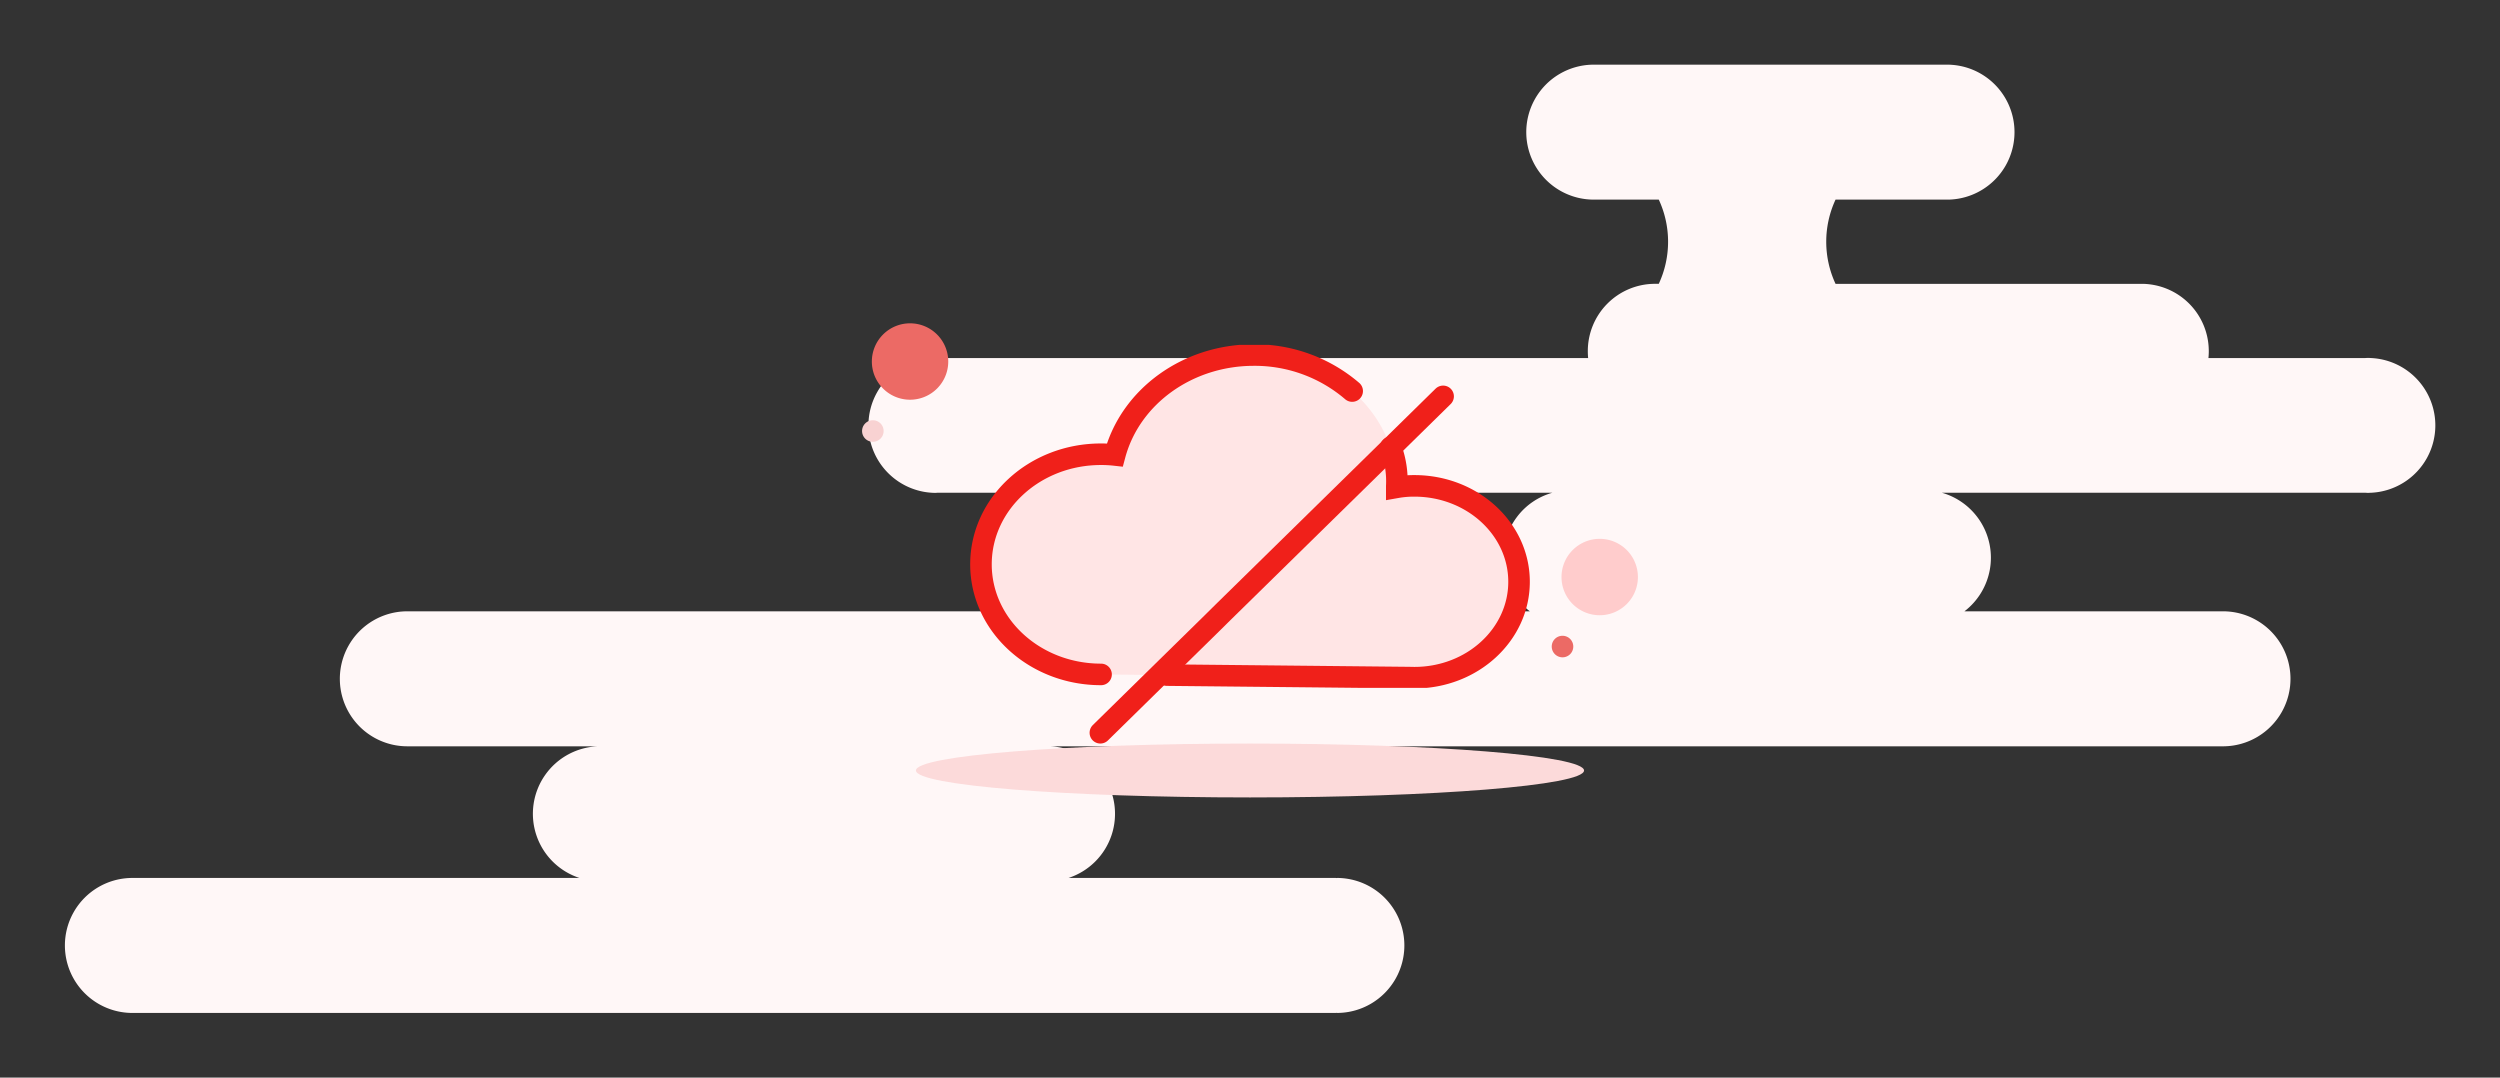 <svg xmlns="http://www.w3.org/2000/svg" xmlns:xlink="http://www.w3.org/1999/xlink" width="232" height="100" viewBox="0 0 232 100">
  <rect x="0" y="0" width="232" height="100" fill="#333333" stroke="none"/>
  <defs>
    <clipPath id="clip-path">
      <rect id="Rectangle_2991" data-name="Rectangle 2991" width="52" height="31.836" fill="none"/>
    </clipPath>
  </defs>
  <g id="Group_9080" data-name="Group 9080" transform="translate(-10905 -16731)">
    <rect id="Rectangle_2995" data-name="Rectangle 2995" width="232" height="100" transform="translate(10905 16731)" fill="rgba(255,255,255,0)"/>
    <g id="Group_9078" data-name="Group 9078" transform="translate(-6 2)">
      <path id="Path_17320" data-name="Path 17320" d="M117.977,93.611v.007H6.208a6.264,6.264,0,0,1,0-12.527H47.774A6.264,6.264,0,0,1,49.55,68.874H31.87a6.264,6.264,0,0,1-.157-12.527H135.969a6.284,6.284,0,0,1-1.2-8.751,6.19,6.19,0,0,1,3.3-2.255H81.083c-.1,0-.206.015-.309.015a6.263,6.263,0,0,1,0-12.525c.1,0,.207.009.312.015h60.293q-.03-.311-.03-.629a6.24,6.24,0,0,1,6.222-6.262h.364a9.276,9.276,0,0,0,0-7.814h-5.966a6.262,6.262,0,0,1-.157-12.523h32.95a6.263,6.263,0,0,1,0,12.525H164.338a9.276,9.276,0,0,0,0,7.814h28.413a6.243,6.243,0,0,1,6.224,6.261h0a6.284,6.284,0,0,1-.032.629h14.509c.106-.007.209-.015.313-.015s.209.009.314.015h.017a6.257,6.257,0,0,1,0,12.494h-.017c-.1,0-.207.015-.314.015s-.206-.011-.309-.015H174.2a6.269,6.269,0,0,1,2.1,11.006h23.925a6.264,6.264,0,0,1,.157,12.527h-109a6.265,6.265,0,0,1,1.775,12.217h24.829V81.1c.051,0,.1-.009.154-.009a6.264,6.264,0,0,1,0,12.527c-.053,0-.1-.008-.154-.008" transform="translate(10917 16729.383)" fill="#fff7f7"/>
      <g id="Group_9076" data-name="Group 9076" transform="translate(0 -5.999)">
        <path id="Path_17317" data-name="Path 17317" d="M282.525,49.04c17.121,0,31,1.119,31,2.5s-13.879,2.5-31,2.5-31-1.119-31-2.5,13.879-2.5,31-2.5" transform="translate(10744.475 16754.961)" fill="#fcdada"/>
        <g id="Group_9074" data-name="Group 9074" transform="translate(1.26 -2.297)">
          <path id="Path_17313" data-name="Path 17313" d="M314.115,33.3a3.545,3.545,0,1,1-3.546,3.546,3.546,3.546,0,0,1,3.546-3.546" transform="translate(10744.079 16754)" fill="#fcc"/>
          <path id="Path_17314" data-name="Path 17314" d="M310.266,42.476a1,1,0,1,1-1,1,1,1,0,0,1,1-1" transform="translate(10744.475 16753.82)" fill="#ec6a65"/>
        </g>
        <g id="Group_9077" data-name="Group 9077" transform="translate(-62.74 -22.297)">
          <path id="Path_17313-2" data-name="Path 17313" d="M314.115,33.3a3.545,3.545,0,1,1-3.546,3.546,3.546,3.546,0,0,1,3.546-3.546" transform="translate(10744.079 16754)" fill="#ec6a65"/>
          <path id="Path_17314-2" data-name="Path 17314" d="M310.266,42.476a1,1,0,1,1-1,1,1,1,0,0,1,1-1" transform="translate(10744.475 16753.82)" fill="#f8d2d2"/>
        </g>
        <g id="Group_9051" data-name="Group 9051" transform="translate(11001 16767)">
          <g id="Group_9050" data-name="Group 9050" transform="translate(0 0)" clip-path="url(#clip-path)">
            <path id="Path_42475" data-name="Path 42475" d="M41.224,13.138a9.023,9.023,0,0,0-1.637.136v-.107C39.585,6.447,33.641,1,26.31,1,20.2,1,14.875,4.83,13.419,10.274a11.025,11.025,0,0,0-1.276-.068C5.989,10.205,1,14.779,1,20.422S5.989,30.638,12.144,30.638l28.581.293.478.009h.022c5.363,0,9.709-3.985,9.709-8.9s-4.347-8.9-9.709-8.9" transform="translate(0.034 -0.052)" fill="#ffe5e5"/>
            <path id="Path_42476" data-name="Path 42476" d="M17.7,31.174l22.462.23.478.009h.022c5.363,0,9.709-3.986,9.709-8.9s-4.347-8.9-9.709-8.9a9.023,9.023,0,0,0-1.637.136v-.107a8.964,8.964,0,0,0-.56-3.61" transform="translate(0.596 -0.525)" fill="none" stroke="#f0201a" stroke-linecap="round" stroke-miterlimit="10" stroke-width="2"/>
            <path id="Path_42477" data-name="Path 42477" d="M35.448,4.34A13.89,13.89,0,0,0,26.31,1C20.2,1,14.875,4.829,13.419,10.273a11.025,11.025,0,0,0-1.276-.068C5.988,10.2,1,14.779,1,20.421S5.988,30.637,12.144,30.637" transform="translate(0.034 -0.052)" fill="none" stroke="#f0201a" stroke-linecap="round" stroke-miterlimit="10" stroke-width="2"/>
          </g>
          <path id="Path_42485" data-name="Path 42485" d="M11.718,35.383l4.232-4.154.177-.174,5.912-5.8,1.047-1.036L36.618,10.947l6.909-6.783" transform="translate(0.395 0.617)" fill="none" stroke="#f0201a" stroke-linecap="round" stroke-miterlimit="10" stroke-width="2"/>
        </g>
      </g>
    </g>
  </g>
</svg>
